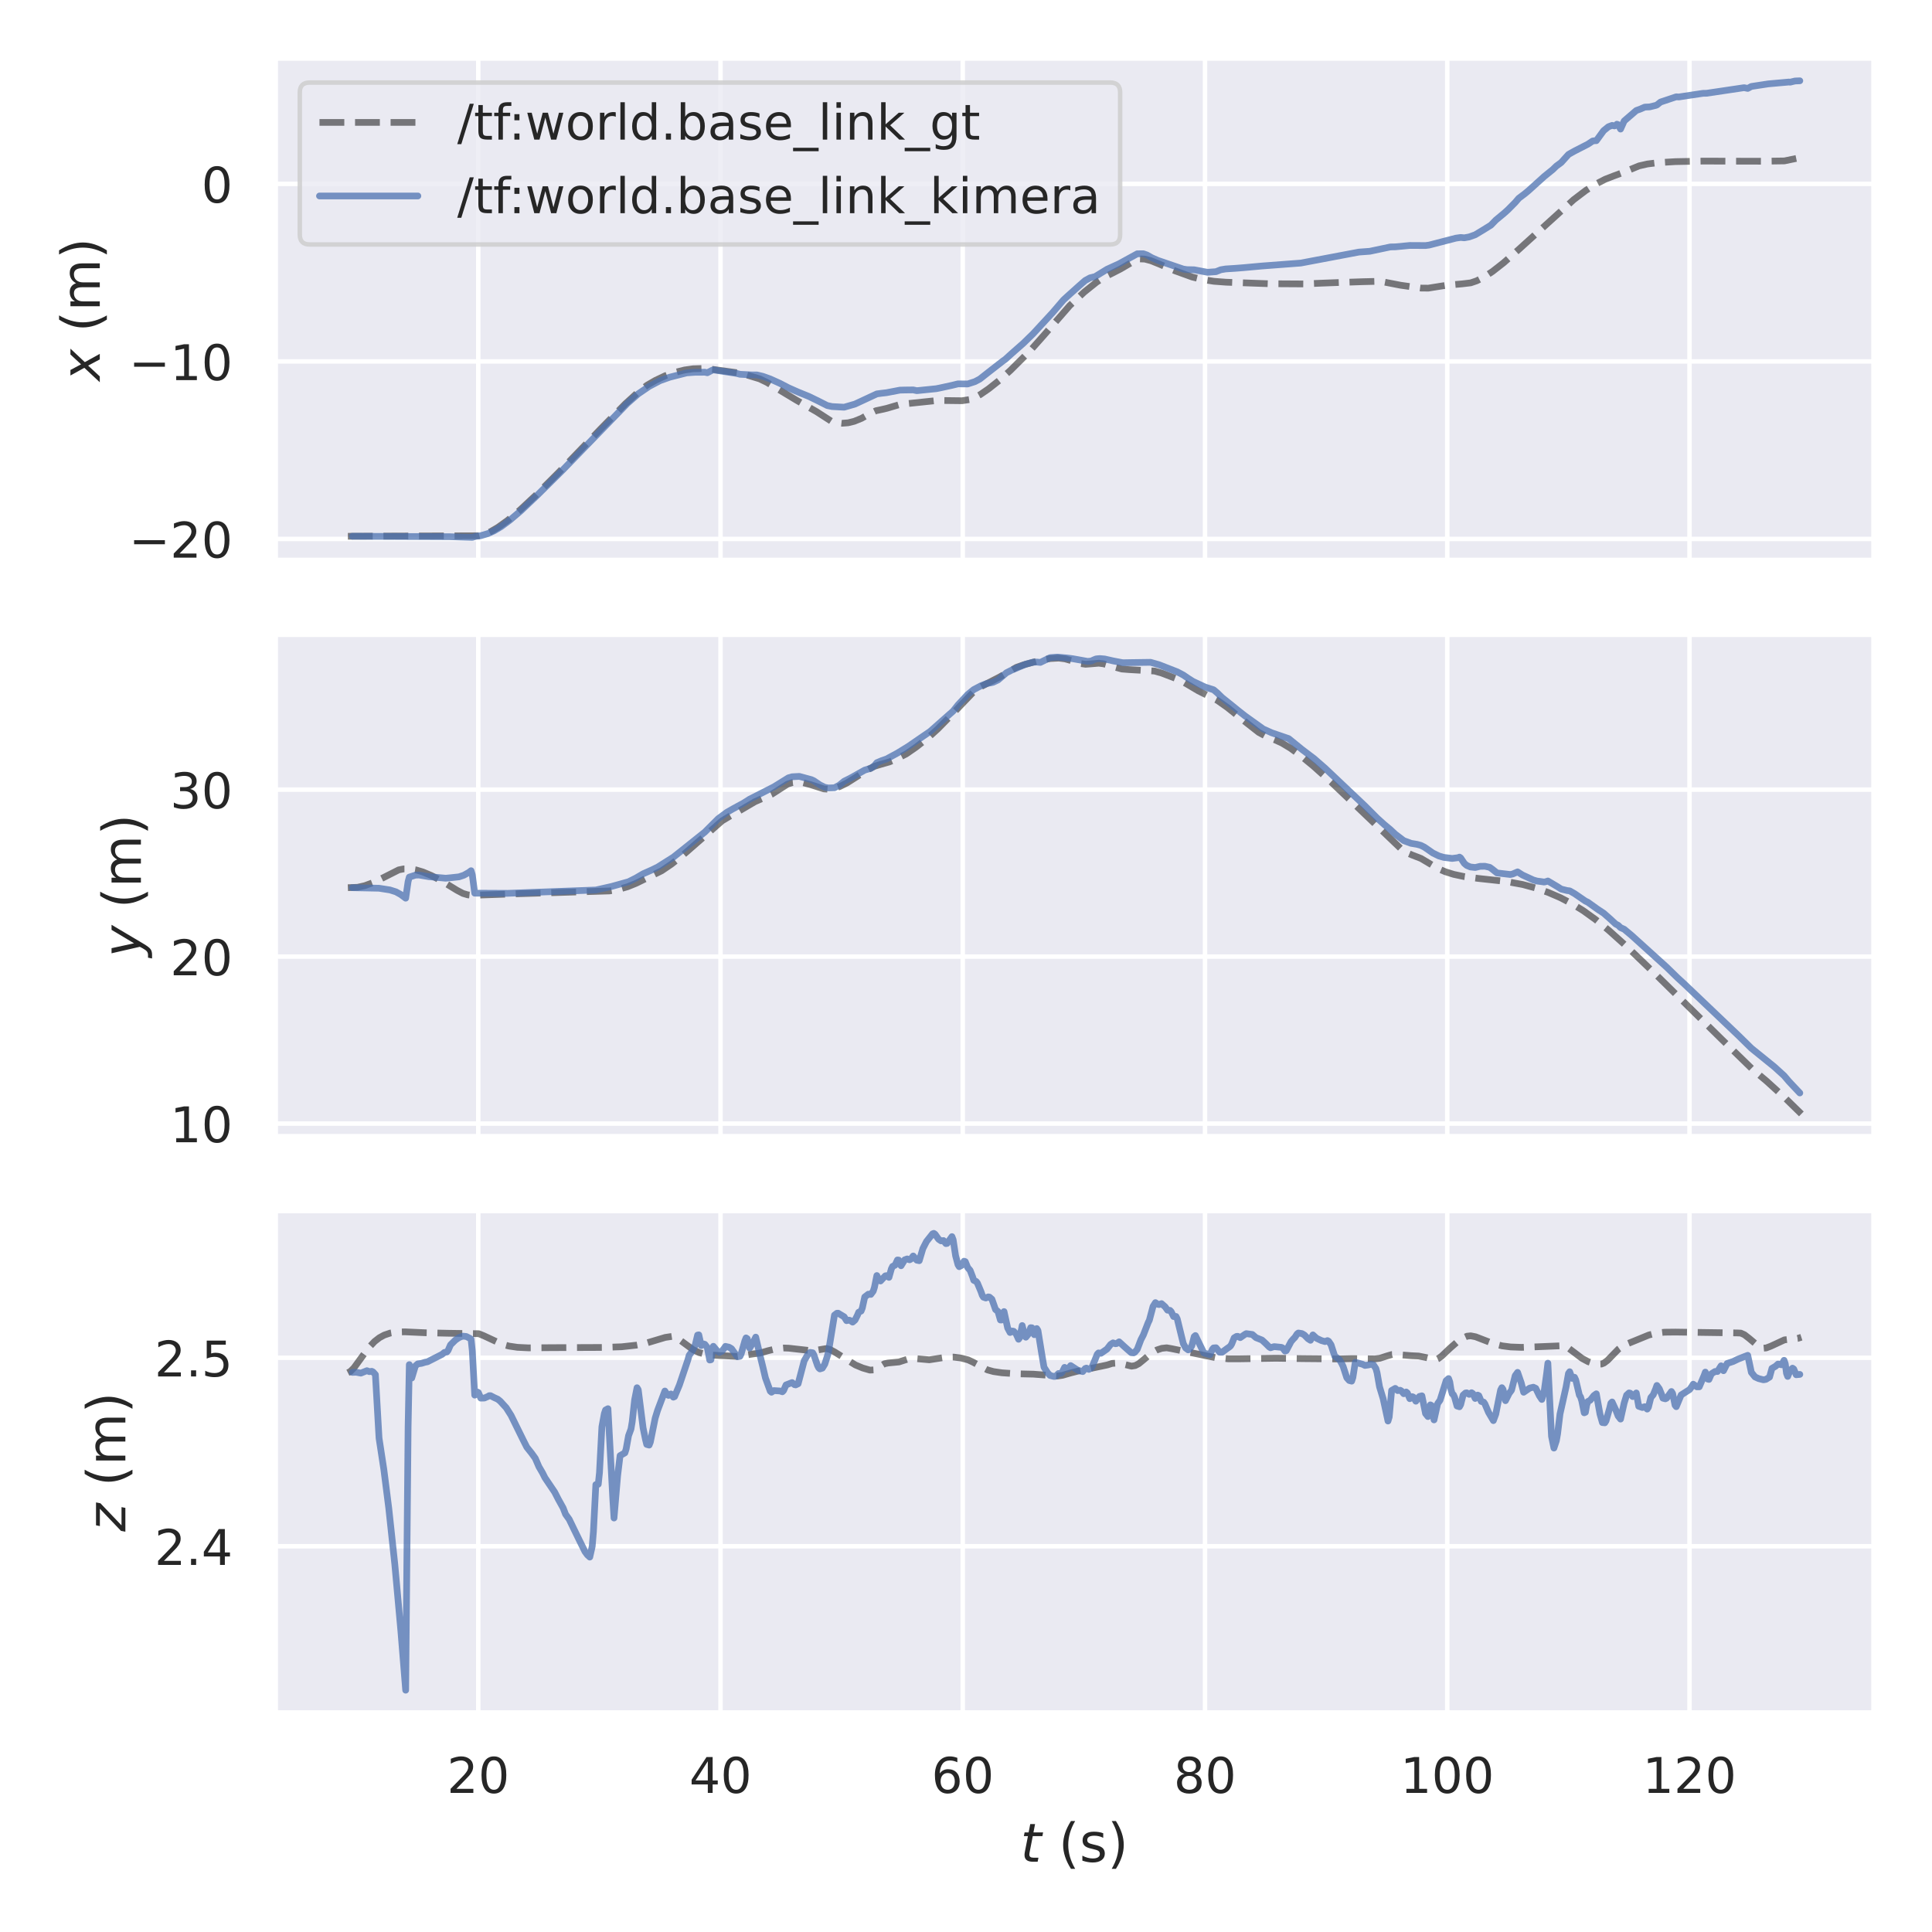 <?xml version="1.0" encoding="utf-8" standalone="no"?>
<!DOCTYPE svg PUBLIC "-//W3C//DTD SVG 1.1//EN"
  "http://www.w3.org/Graphics/SVG/1.1/DTD/svg11.dtd">
<!-- Created with matplotlib (https://matplotlib.org/) -->
<svg height="432pt" version="1.1" viewBox="0 0 432 432" width="432pt" xmlns="http://www.w3.org/2000/svg" xmlns:xlink="http://www.w3.org/1999/xlink">
 <defs>
  <style type="text/css">*{stroke-linecap:butt;stroke-linejoin:round;}</style>
 </defs>
 <g id="figure_1">
  <g id="patch_1">
   <path d="M 0 432 
L 432 432 
L 432 0 
L 0 0 
z
" style="fill:#ffffff;"/>
  </g>
  <g id="axes_1">
   <g id="patch_2">
    <path d="M 61.538 125.324 
L 419.04 125.324 
L 419.04 12.96 
L 61.538 12.96 
z
" style="fill:#eaeaf2;"/>
   </g>
   <g id="matplotlib.axis_1">
    <g id="xtick_1">
     <g id="line2d_1">
      <path clip-path="url(#p1385be2b88)" d="M 106.943 125.324 
L 106.943 12.96 
" style="fill:none;stroke:#ffffff;stroke-linecap:round;"/>
     </g>
    </g>
    <g id="xtick_2">
     <g id="line2d_2">
      <path clip-path="url(#p1385be2b88)" d="M 161.11 125.324 
L 161.11 12.96 
" style="fill:none;stroke:#ffffff;stroke-linecap:round;"/>
     </g>
    </g>
    <g id="xtick_3">
     <g id="line2d_3">
      <path clip-path="url(#p1385be2b88)" d="M 215.277 125.324 
L 215.277 12.96 
" style="fill:none;stroke:#ffffff;stroke-linecap:round;"/>
     </g>
    </g>
    <g id="xtick_4">
     <g id="line2d_4">
      <path clip-path="url(#p1385be2b88)" d="M 269.444 125.324 
L 269.444 12.96 
" style="fill:none;stroke:#ffffff;stroke-linecap:round;"/>
     </g>
    </g>
    <g id="xtick_5">
     <g id="line2d_5">
      <path clip-path="url(#p1385be2b88)" d="M 323.611 125.324 
L 323.611 12.96 
" style="fill:none;stroke:#ffffff;stroke-linecap:round;"/>
     </g>
    </g>
    <g id="xtick_6">
     <g id="line2d_6">
      <path clip-path="url(#p1385be2b88)" d="M 377.778 125.324 
L 377.778 12.96 
" style="fill:none;stroke:#ffffff;stroke-linecap:round;"/>
     </g>
    </g>
   </g>
   <g id="matplotlib.axis_2">
    <g id="ytick_1">
     <g id="line2d_7">
      <path clip-path="url(#p1385be2b88)" d="M 61.538 120.509 
L 419.04 120.509 
" style="fill:none;stroke:#ffffff;stroke-linecap:round;"/>
     </g>
     <g id="text_1">
      <!-- −20 -->
      <g style="fill:#262626;" transform="translate(28.822 124.688)scale(0.11 -0.11)">
       <defs>
        <path d="M 10.594 35.5 
L 73.188 35.5 
L 73.188 27.203 
L 10.594 27.203 
z
" id="DejaVuSans-8722"/>
        <path d="M 19.188 8.297 
L 53.609 8.297 
L 53.609 0 
L 7.328 0 
L 7.328 8.297 
Q 12.938 14.109 22.625 23.891 
Q 32.328 33.688 34.812 36.531 
Q 39.547 41.844 41.422 45.531 
Q 43.312 49.219 43.312 52.781 
Q 43.312 58.594 39.234 62.25 
Q 35.156 65.922 28.609 65.922 
Q 23.969 65.922 18.812 64.312 
Q 13.672 62.703 7.812 59.422 
L 7.812 69.391 
Q 13.766 71.781 18.938 73 
Q 24.125 74.219 28.422 74.219 
Q 39.75 74.219 46.484 68.547 
Q 53.219 62.891 53.219 53.422 
Q 53.219 48.922 51.531 44.891 
Q 49.859 40.875 45.406 35.406 
Q 44.188 33.984 37.641 27.219 
Q 31.109 20.453 19.188 8.297 
z
" id="DejaVuSans-50"/>
        <path d="M 31.781 66.406 
Q 24.172 66.406 20.328 58.906 
Q 16.5 51.422 16.5 36.375 
Q 16.5 21.391 20.328 13.891 
Q 24.172 6.391 31.781 6.391 
Q 39.453 6.391 43.281 13.891 
Q 47.125 21.391 47.125 36.375 
Q 47.125 51.422 43.281 58.906 
Q 39.453 66.406 31.781 66.406 
z
M 31.781 74.219 
Q 44.047 74.219 50.516 64.516 
Q 56.984 54.828 56.984 36.375 
Q 56.984 17.969 50.516 8.266 
Q 44.047 -1.422 31.781 -1.422 
Q 19.531 -1.422 13.062 8.266 
Q 6.594 17.969 6.594 36.375 
Q 6.594 54.828 13.062 64.516 
Q 19.531 74.219 31.781 74.219 
z
" id="DejaVuSans-48"/>
       </defs>
       <use xlink:href="#DejaVuSans-8722"/>
       <use x="83.789" xlink:href="#DejaVuSans-50"/>
       <use x="147.412" xlink:href="#DejaVuSans-48"/>
      </g>
     </g>
    </g>
    <g id="ytick_2">
     <g id="line2d_8">
      <path clip-path="url(#p1385be2b88)" d="M 61.538 80.814 
L 419.04 80.814 
" style="fill:none;stroke:#ffffff;stroke-linecap:round;"/>
     </g>
     <g id="text_2">
      <!-- −10 -->
      <g style="fill:#262626;" transform="translate(28.822 84.994)scale(0.11 -0.11)">
       <defs>
        <path d="M 12.406 8.297 
L 28.516 8.297 
L 28.516 63.922 
L 10.984 60.406 
L 10.984 69.391 
L 28.422 72.906 
L 38.281 72.906 
L 38.281 8.297 
L 54.391 8.297 
L 54.391 0 
L 12.406 0 
z
" id="DejaVuSans-49"/>
       </defs>
       <use xlink:href="#DejaVuSans-8722"/>
       <use x="83.789" xlink:href="#DejaVuSans-49"/>
       <use x="147.412" xlink:href="#DejaVuSans-48"/>
      </g>
     </g>
    </g>
    <g id="ytick_3">
     <g id="line2d_9">
      <path clip-path="url(#p1385be2b88)" d="M 61.538 41.12 
L 419.04 41.12 
" style="fill:none;stroke:#ffffff;stroke-linecap:round;"/>
     </g>
     <g id="text_3">
      <!-- 0 -->
      <g style="fill:#262626;" transform="translate(45.039 45.299)scale(0.11 -0.11)">
       <use xlink:href="#DejaVuSans-48"/>
      </g>
     </g>
    </g>
    <g id="text_4">
     <!-- $x$ (m) -->
     <g style="fill:#262626;" transform="translate(22.327 85.162)rotate(-90)scale(0.12 -0.12)">
      <defs>
       <path d="M 60.016 54.688 
L 34.906 27.875 
L 50.297 0 
L 39.984 0 
L 28.422 21.688 
L 8.297 0 
L -2.594 0 
L 24.312 28.812 
L 10.016 54.688 
L 20.312 54.688 
L 30.812 34.906 
L 49.125 54.688 
z
" id="DejaVuSans-Oblique-120"/>
       <path id="DejaVuSans-32"/>
       <path d="M 31 75.875 
Q 24.469 64.656 21.281 53.656 
Q 18.109 42.672 18.109 31.391 
Q 18.109 20.125 21.312 9.062 
Q 24.516 -2 31 -13.188 
L 23.188 -13.188 
Q 15.875 -1.703 12.234 9.375 
Q 8.594 20.453 8.594 31.391 
Q 8.594 42.281 12.203 53.312 
Q 15.828 64.359 23.188 75.875 
z
" id="DejaVuSans-40"/>
       <path d="M 52 44.188 
Q 55.375 50.25 60.062 53.125 
Q 64.75 56 71.094 56 
Q 79.641 56 84.281 50.016 
Q 88.922 44.047 88.922 33.016 
L 88.922 0 
L 79.891 0 
L 79.891 32.719 
Q 79.891 40.578 77.094 44.375 
Q 74.312 48.188 68.609 48.188 
Q 61.625 48.188 57.562 43.547 
Q 53.516 38.922 53.516 30.906 
L 53.516 0 
L 44.484 0 
L 44.484 32.719 
Q 44.484 40.625 41.703 44.406 
Q 38.922 48.188 33.109 48.188 
Q 26.219 48.188 22.156 43.531 
Q 18.109 38.875 18.109 30.906 
L 18.109 0 
L 9.078 0 
L 9.078 54.688 
L 18.109 54.688 
L 18.109 46.188 
Q 21.188 51.219 25.484 53.609 
Q 29.781 56 35.688 56 
Q 41.656 56 45.828 52.969 
Q 50 49.953 52 44.188 
z
" id="DejaVuSans-109"/>
       <path d="M 8.016 75.875 
L 15.828 75.875 
Q 23.141 64.359 26.781 53.312 
Q 30.422 42.281 30.422 31.391 
Q 30.422 20.453 26.781 9.375 
Q 23.141 -1.703 15.828 -13.188 
L 8.016 -13.188 
Q 14.5 -2 17.703 9.062 
Q 20.906 20.125 20.906 31.391 
Q 20.906 42.672 17.703 53.656 
Q 14.5 64.656 8.016 75.875 
z
" id="DejaVuSans-41"/>
      </defs>
      <use transform="translate(0 0.125)" xlink:href="#DejaVuSans-Oblique-120"/>
      <use transform="translate(59.18 0.125)" xlink:href="#DejaVuSans-32"/>
      <use transform="translate(90.967 0.125)" xlink:href="#DejaVuSans-40"/>
      <use transform="translate(129.98 0.125)" xlink:href="#DejaVuSans-109"/>
      <use transform="translate(227.393 0.125)" xlink:href="#DejaVuSans-41"/>
     </g>
    </g>
   </g>
   <g id="line2d_10">
    <path clip-path="url(#p1385be2b88)" d="M 77.788 119.909 
L 107.038 119.799 
L 108.392 119.444 
L 109.746 118.852 
L 111.371 117.902 
L 113.538 116.338 
L 116.246 114.06 
L 119.767 110.777 
L 124.913 105.645 
L 134.392 95.82 
L 139.809 90.318 
L 142.788 87.603 
L 144.684 86.141 
L 146.58 85.043 
L 148.746 84.021 
L 150.913 83.263 
L 153.08 82.729 
L 154.976 82.458 
L 156.871 82.401 
L 159.309 82.588 
L 165.809 83.481 
L 169.872 84.721 
L 171.497 85.507 
L 173.934 86.98 
L 177.997 89.43 
L 182.601 92.061 
L 185.851 94.161 
L 186.934 94.494 
L 188.288 94.643 
L 189.643 94.538 
L 190.997 94.207 
L 192.622 93.55 
L 194.518 92.484 
L 195.872 91.84 
L 196.955 91.611 
L 198.309 91.298 
L 201.288 90.418 
L 209.684 89.539 
L 215.101 89.605 
L 216.726 89.353 
L 217.809 88.969 
L 219.164 88.243 
L 221.059 86.941 
L 223.497 85.009 
L 225.934 82.814 
L 230.268 78.501 
L 233.247 75.155 
L 239.205 68.321 
L 242.455 65.289 
L 245.164 63.117 
L 246.789 62.032 
L 248.414 61.24 
L 250.58 60.127 
L 254.101 58.059 
L 254.914 57.894 
L 255.997 57.935 
L 257.351 58.296 
L 259.247 59.057 
L 262.768 60.564 
L 266.56 61.938 
L 268.726 62.47 
L 271.435 62.899 
L 274.143 63.102 
L 283.622 63.44 
L 291.477 63.489 
L 295.268 63.325 
L 299.873 63.153 
L 304.748 62.987 
L 308.268 62.902 
L 309.623 63.093 
L 313.143 63.774 
L 315.581 64.12 
L 317.748 64.414 
L 319.373 64.43 
L 320.727 64.213 
L 323.435 63.786 
L 326.956 63.471 
L 328.852 63.247 
L 330.206 62.785 
L 331.831 61.954 
L 333.727 60.703 
L 336.164 58.798 
L 339.414 55.941 
L 351.873 44.652 
L 354.581 42.591 
L 356.748 41.203 
L 358.915 40.088 
L 360.81 39.347 
L 362.977 38.547 
L 366.498 37.094 
L 368.394 36.664 
L 370.831 36.364 
L 374.623 36.14 
L 380.852 36.022 
L 394.123 36.053 
L 398.998 35.98 
L 400.623 35.639 
L 402.519 35.248 
L 402.79 35.221 
L 402.79 35.221 
" style="fill:none;stroke:#000000;stroke-dasharray:5.55,2.4;stroke-dashoffset:0;stroke-opacity:0.5;stroke-width:1.5;"/>
   </g>
   <g id="line2d_11">
    <path clip-path="url(#p1385be2b88)" d="M 78.795 119.909 
L 100.461 120.004 
L 103.17 120.097 
L 105.607 120.167 
L 106.42 119.917 
L 107.503 119.783 
L 109.128 119.303 
L 110.482 118.687 
L 112.107 117.715 
L 114.003 116.305 
L 116.441 114.231 
L 119.962 110.896 
L 125.649 105.27 
L 140.274 90.195 
L 142.712 88.06 
L 145.149 86.396 
L 147.587 85.114 
L 149.753 84.343 
L 153.545 83.377 
L 155.441 83.243 
L 156.795 83.246 
L 157.608 83.222 
L 158.149 83.352 
L 159.233 82.789 
L 159.503 82.701 
L 164.649 83.481 
L 165.462 83.69 
L 168.17 83.833 
L 169.254 83.835 
L 170.608 84.159 
L 172.233 84.739 
L 174.399 85.721 
L 176.295 86.707 
L 178.462 87.666 
L 180.899 88.658 
L 183.066 89.715 
L 184.962 90.677 
L 186.045 90.907 
L 188.754 91.053 
L 189.837 90.74 
L 191.191 90.346 
L 196.066 88.076 
L 197.15 87.931 
L 198.233 87.806 
L 201.212 87.236 
L 202.295 87.207 
L 204.191 87.184 
L 205.004 87.354 
L 209.337 86.916 
L 210.15 86.753 
L 212.858 86.163 
L 214.212 85.833 
L 216.379 85.856 
L 218.004 85.33 
L 219.087 84.758 
L 220.983 83.263 
L 224.233 80.733 
L 224.775 80.357 
L 226.129 79.127 
L 228.837 76.74 
L 231.004 74.627 
L 235.337 69.935 
L 237.775 67.093 
L 238.587 66.342 
L 241.296 63.909 
L 242.65 62.725 
L 243.733 62.13 
L 244.546 61.926 
L 244.817 61.882 
L 247.525 60.217 
L 250.233 58.977 
L 254.296 56.747 
L 255.65 56.734 
L 256.462 57.018 
L 257.546 57.633 
L 258.9 58.227 
L 264.588 60.168 
L 265.4 60.288 
L 267.025 60.326 
L 269.463 60.784 
L 270.004 60.884 
L 271.9 60.745 
L 272.983 60.315 
L 274.067 60.136 
L 276.233 59.998 
L 278.129 59.847 
L 282.192 59.477 
L 290.859 58.821 
L 301.963 56.722 
L 303.859 56.365 
L 306.296 56.188 
L 310.9 55.215 
L 311.984 55.196 
L 315.234 54.886 
L 318.755 54.906 
L 319.567 54.797 
L 325.525 53.253 
L 326.609 53.099 
L 327.421 53.176 
L 328.505 52.979 
L 329.859 52.496 
L 331.755 51.351 
L 333.38 50.338 
L 334.463 49.22 
L 336.359 47.645 
L 337.171 46.915 
L 338.796 45.271 
L 339.609 44.327 
L 340.963 43.31 
L 341.776 42.631 
L 345.296 39.456 
L 347.192 37.922 
L 348.005 37.135 
L 349.088 36.34 
L 350.713 34.541 
L 351.255 34.228 
L 352.067 33.774 
L 355.047 32.247 
L 356.13 31.528 
L 356.672 31.455 
L 356.942 31.454 
L 358.567 29.225 
L 359.651 28.343 
L 360.463 28.041 
L 361.005 28.156 
L 361.276 28.046 
L 361.547 27.77 
L 361.817 27.879 
L 362.359 28.866 
L 363.172 27.049 
L 365.88 24.708 
L 366.692 24.421 
L 367.776 23.95 
L 368.859 23.903 
L 370.213 23.574 
L 370.484 23.474 
L 371.297 22.822 
L 374.817 21.643 
L 375.359 21.686 
L 380.776 20.87 
L 381.588 20.854 
L 389.984 19.607 
L 390.797 19.771 
L 391.609 19.333 
L 395.401 18.754 
L 400.005 18.342 
L 400.276 18.378 
L 401.359 18.112 
L 402.443 18.067 
L 402.443 18.067 
" style="fill:none;stroke:#4c72b0;stroke-linecap:round;stroke-opacity:0.75;stroke-width:1.5;"/>
   </g>
   <g id="patch_3">
    <path d="M 61.538 125.324 
L 61.538 12.96 
" style="fill:none;stroke:#ffffff;stroke-linecap:square;stroke-linejoin:miter;stroke-width:1.25;"/>
   </g>
   <g id="patch_4">
    <path d="M 419.04 125.324 
L 419.04 12.96 
" style="fill:none;stroke:#ffffff;stroke-linecap:square;stroke-linejoin:miter;stroke-width:1.25;"/>
   </g>
   <g id="patch_5">
    <path d="M 61.538 125.324 
L 419.04 125.324 
" style="fill:none;stroke:#ffffff;stroke-linecap:square;stroke-linejoin:miter;stroke-width:1.25;"/>
   </g>
   <g id="patch_6">
    <path d="M 61.538 12.96 
L 419.04 12.96 
" style="fill:none;stroke:#ffffff;stroke-linecap:square;stroke-linejoin:miter;stroke-width:1.25;"/>
   </g>
   <g id="legend_1">
    <g id="patch_7">
     <path d="M 69.237 54.664 
L 248.266 54.664 
Q 250.466 54.664 250.466 52.464 
L 250.466 20.66 
Q 250.466 18.46 248.266 18.46 
L 69.237 18.46 
Q 67.037 18.46 67.037 20.66 
L 67.037 52.464 
Q 67.037 54.664 69.237 54.664 
z
" style="fill:#eaeaf2;opacity:0.8;stroke:#cccccc;stroke-linejoin:miter;"/>
    </g>
    <g id="line2d_12">
     <path d="M 71.438 27.368 
L 93.438 27.368 
" style="fill:none;stroke:#000000;stroke-dasharray:5.55,2.4;stroke-dashoffset:0;stroke-opacity:0.5;stroke-width:1.5;"/>
    </g>
    <g id="line2d_13"/>
    <g id="text_5">
     <!-- /tf:world.base_link_gt -->
     <g style="fill:#262626;" transform="translate(102.237 31.218)scale(0.11 -0.11)">
      <defs>
       <path d="M 25.391 72.906 
L 33.688 72.906 
L 8.297 -9.281 
L 0 -9.281 
z
" id="DejaVuSans-47"/>
       <path d="M 18.312 70.219 
L 18.312 54.688 
L 36.812 54.688 
L 36.812 47.703 
L 18.312 47.703 
L 18.312 18.016 
Q 18.312 11.328 20.141 9.422 
Q 21.969 7.516 27.594 7.516 
L 36.812 7.516 
L 36.812 0 
L 27.594 0 
Q 17.188 0 13.234 3.875 
Q 9.281 7.766 9.281 18.016 
L 9.281 47.703 
L 2.688 47.703 
L 2.688 54.688 
L 9.281 54.688 
L 9.281 70.219 
z
" id="DejaVuSans-116"/>
       <path d="M 37.109 75.984 
L 37.109 68.5 
L 28.516 68.5 
Q 23.688 68.5 21.797 66.547 
Q 19.922 64.594 19.922 59.516 
L 19.922 54.688 
L 34.719 54.688 
L 34.719 47.703 
L 19.922 47.703 
L 19.922 0 
L 10.891 0 
L 10.891 47.703 
L 2.297 47.703 
L 2.297 54.688 
L 10.891 54.688 
L 10.891 58.5 
Q 10.891 67.625 15.141 71.797 
Q 19.391 75.984 28.609 75.984 
z
" id="DejaVuSans-102"/>
       <path d="M 11.719 12.406 
L 22.016 12.406 
L 22.016 0 
L 11.719 0 
z
M 11.719 51.703 
L 22.016 51.703 
L 22.016 39.312 
L 11.719 39.312 
z
" id="DejaVuSans-58"/>
       <path d="M 4.203 54.688 
L 13.188 54.688 
L 24.422 12.016 
L 35.594 54.688 
L 46.188 54.688 
L 57.422 12.016 
L 68.609 54.688 
L 77.594 54.688 
L 63.281 0 
L 52.688 0 
L 40.922 44.828 
L 29.109 0 
L 18.5 0 
z
" id="DejaVuSans-119"/>
       <path d="M 30.609 48.391 
Q 23.391 48.391 19.188 42.75 
Q 14.984 37.109 14.984 27.297 
Q 14.984 17.484 19.156 11.844 
Q 23.344 6.203 30.609 6.203 
Q 37.797 6.203 41.984 11.859 
Q 46.188 17.531 46.188 27.297 
Q 46.188 37.016 41.984 42.703 
Q 37.797 48.391 30.609 48.391 
z
M 30.609 56 
Q 42.328 56 49.016 48.375 
Q 55.719 40.766 55.719 27.297 
Q 55.719 13.875 49.016 6.219 
Q 42.328 -1.422 30.609 -1.422 
Q 18.844 -1.422 12.172 6.219 
Q 5.516 13.875 5.516 27.297 
Q 5.516 40.766 12.172 48.375 
Q 18.844 56 30.609 56 
z
" id="DejaVuSans-111"/>
       <path d="M 41.109 46.297 
Q 39.594 47.172 37.812 47.578 
Q 36.031 48 33.891 48 
Q 26.266 48 22.188 43.047 
Q 18.109 38.094 18.109 28.812 
L 18.109 0 
L 9.078 0 
L 9.078 54.688 
L 18.109 54.688 
L 18.109 46.188 
Q 20.953 51.172 25.484 53.578 
Q 30.031 56 36.531 56 
Q 37.453 56 38.578 55.875 
Q 39.703 55.766 41.062 55.516 
z
" id="DejaVuSans-114"/>
       <path d="M 9.422 75.984 
L 18.406 75.984 
L 18.406 0 
L 9.422 0 
z
" id="DejaVuSans-108"/>
       <path d="M 45.406 46.391 
L 45.406 75.984 
L 54.391 75.984 
L 54.391 0 
L 45.406 0 
L 45.406 8.203 
Q 42.578 3.328 38.25 0.953 
Q 33.938 -1.422 27.875 -1.422 
Q 17.969 -1.422 11.734 6.484 
Q 5.516 14.406 5.516 27.297 
Q 5.516 40.188 11.734 48.094 
Q 17.969 56 27.875 56 
Q 33.938 56 38.25 53.625 
Q 42.578 51.266 45.406 46.391 
z
M 14.797 27.297 
Q 14.797 17.391 18.875 11.75 
Q 22.953 6.109 30.078 6.109 
Q 37.203 6.109 41.297 11.75 
Q 45.406 17.391 45.406 27.297 
Q 45.406 37.203 41.297 42.844 
Q 37.203 48.484 30.078 48.484 
Q 22.953 48.484 18.875 42.844 
Q 14.797 37.203 14.797 27.297 
z
" id="DejaVuSans-100"/>
       <path d="M 10.688 12.406 
L 21 12.406 
L 21 0 
L 10.688 0 
z
" id="DejaVuSans-46"/>
       <path d="M 48.688 27.297 
Q 48.688 37.203 44.609 42.844 
Q 40.531 48.484 33.406 48.484 
Q 26.266 48.484 22.188 42.844 
Q 18.109 37.203 18.109 27.297 
Q 18.109 17.391 22.188 11.75 
Q 26.266 6.109 33.406 6.109 
Q 40.531 6.109 44.609 11.75 
Q 48.688 17.391 48.688 27.297 
z
M 18.109 46.391 
Q 20.953 51.266 25.266 53.625 
Q 29.594 56 35.594 56 
Q 45.562 56 51.781 48.094 
Q 58.016 40.188 58.016 27.297 
Q 58.016 14.406 51.781 6.484 
Q 45.562 -1.422 35.594 -1.422 
Q 29.594 -1.422 25.266 0.953 
Q 20.953 3.328 18.109 8.203 
L 18.109 0 
L 9.078 0 
L 9.078 75.984 
L 18.109 75.984 
z
" id="DejaVuSans-98"/>
       <path d="M 34.281 27.484 
Q 23.391 27.484 19.188 25 
Q 14.984 22.516 14.984 16.5 
Q 14.984 11.719 18.141 8.906 
Q 21.297 6.109 26.703 6.109 
Q 34.188 6.109 38.703 11.406 
Q 43.219 16.703 43.219 25.484 
L 43.219 27.484 
z
M 52.203 31.203 
L 52.203 0 
L 43.219 0 
L 43.219 8.297 
Q 40.141 3.328 35.547 0.953 
Q 30.953 -1.422 24.312 -1.422 
Q 15.922 -1.422 10.953 3.297 
Q 6 8.016 6 15.922 
Q 6 25.141 12.172 29.828 
Q 18.359 34.516 30.609 34.516 
L 43.219 34.516 
L 43.219 35.406 
Q 43.219 41.609 39.141 45 
Q 35.062 48.391 27.688 48.391 
Q 23 48.391 18.547 47.266 
Q 14.109 46.141 10.016 43.891 
L 10.016 52.203 
Q 14.938 54.109 19.578 55.047 
Q 24.219 56 28.609 56 
Q 40.484 56 46.344 49.844 
Q 52.203 43.703 52.203 31.203 
z
" id="DejaVuSans-97"/>
       <path d="M 44.281 53.078 
L 44.281 44.578 
Q 40.484 46.531 36.375 47.5 
Q 32.281 48.484 27.875 48.484 
Q 21.188 48.484 17.844 46.438 
Q 14.5 44.391 14.5 40.281 
Q 14.5 37.156 16.891 35.375 
Q 19.281 33.594 26.516 31.984 
L 29.594 31.297 
Q 39.156 29.25 43.188 25.516 
Q 47.219 21.781 47.219 15.094 
Q 47.219 7.469 41.188 3.016 
Q 35.156 -1.422 24.609 -1.422 
Q 20.219 -1.422 15.453 -0.562 
Q 10.688 0.297 5.422 2 
L 5.422 11.281 
Q 10.406 8.688 15.234 7.391 
Q 20.062 6.109 24.812 6.109 
Q 31.156 6.109 34.562 8.281 
Q 37.984 10.453 37.984 14.406 
Q 37.984 18.062 35.516 20.016 
Q 33.062 21.969 24.703 23.781 
L 21.578 24.516 
Q 13.234 26.266 9.516 29.906 
Q 5.812 33.547 5.812 39.891 
Q 5.812 47.609 11.281 51.797 
Q 16.75 56 26.812 56 
Q 31.781 56 36.172 55.266 
Q 40.578 54.547 44.281 53.078 
z
" id="DejaVuSans-115"/>
       <path d="M 56.203 29.594 
L 56.203 25.203 
L 14.891 25.203 
Q 15.484 15.922 20.484 11.062 
Q 25.484 6.203 34.422 6.203 
Q 39.594 6.203 44.453 7.469 
Q 49.312 8.734 54.109 11.281 
L 54.109 2.781 
Q 49.266 0.734 44.188 -0.344 
Q 39.109 -1.422 33.891 -1.422 
Q 20.797 -1.422 13.156 6.188 
Q 5.516 13.812 5.516 26.812 
Q 5.516 40.234 12.766 48.109 
Q 20.016 56 32.328 56 
Q 43.359 56 49.781 48.891 
Q 56.203 41.797 56.203 29.594 
z
M 47.219 32.234 
Q 47.125 39.594 43.094 43.984 
Q 39.062 48.391 32.422 48.391 
Q 24.906 48.391 20.391 44.141 
Q 15.875 39.891 15.188 32.172 
z
" id="DejaVuSans-101"/>
       <path d="M 50.984 -16.609 
L 50.984 -23.578 
L -0.984 -23.578 
L -0.984 -16.609 
z
" id="DejaVuSans-95"/>
       <path d="M 9.422 54.688 
L 18.406 54.688 
L 18.406 0 
L 9.422 0 
z
M 9.422 75.984 
L 18.406 75.984 
L 18.406 64.594 
L 9.422 64.594 
z
" id="DejaVuSans-105"/>
       <path d="M 54.891 33.016 
L 54.891 0 
L 45.906 0 
L 45.906 32.719 
Q 45.906 40.484 42.875 44.328 
Q 39.844 48.188 33.797 48.188 
Q 26.516 48.188 22.312 43.547 
Q 18.109 38.922 18.109 30.906 
L 18.109 0 
L 9.078 0 
L 9.078 54.688 
L 18.109 54.688 
L 18.109 46.188 
Q 21.344 51.125 25.703 53.562 
Q 30.078 56 35.797 56 
Q 45.219 56 50.047 50.172 
Q 54.891 44.344 54.891 33.016 
z
" id="DejaVuSans-110"/>
       <path d="M 9.078 75.984 
L 18.109 75.984 
L 18.109 31.109 
L 44.922 54.688 
L 56.391 54.688 
L 27.391 29.109 
L 57.625 0 
L 45.906 0 
L 18.109 26.703 
L 18.109 0 
L 9.078 0 
z
" id="DejaVuSans-107"/>
       <path d="M 45.406 27.984 
Q 45.406 37.75 41.375 43.109 
Q 37.359 48.484 30.078 48.484 
Q 22.859 48.484 18.828 43.109 
Q 14.797 37.75 14.797 27.984 
Q 14.797 18.266 18.828 12.891 
Q 22.859 7.516 30.078 7.516 
Q 37.359 7.516 41.375 12.891 
Q 45.406 18.266 45.406 27.984 
z
M 54.391 6.781 
Q 54.391 -7.172 48.188 -13.984 
Q 42 -20.797 29.203 -20.797 
Q 24.469 -20.797 20.266 -20.094 
Q 16.062 -19.391 12.109 -17.922 
L 12.109 -9.188 
Q 16.062 -11.328 19.922 -12.344 
Q 23.781 -13.375 27.781 -13.375 
Q 36.625 -13.375 41.016 -8.766 
Q 45.406 -4.156 45.406 5.172 
L 45.406 9.625 
Q 42.625 4.781 38.281 2.391 
Q 33.938 0 27.875 0 
Q 17.828 0 11.672 7.656 
Q 5.516 15.328 5.516 27.984 
Q 5.516 40.672 11.672 48.328 
Q 17.828 56 27.875 56 
Q 33.938 56 38.281 53.609 
Q 42.625 51.219 45.406 46.391 
L 45.406 54.688 
L 54.391 54.688 
z
" id="DejaVuSans-103"/>
      </defs>
      <use xlink:href="#DejaVuSans-47"/>
      <use x="33.691" xlink:href="#DejaVuSans-116"/>
      <use x="72.9" xlink:href="#DejaVuSans-102"/>
      <use x="104.48" xlink:href="#DejaVuSans-58"/>
      <use x="138.172" xlink:href="#DejaVuSans-119"/>
      <use x="219.959" xlink:href="#DejaVuSans-111"/>
      <use x="281.141" xlink:href="#DejaVuSans-114"/>
      <use x="322.254" xlink:href="#DejaVuSans-108"/>
      <use x="350.037" xlink:href="#DejaVuSans-100"/>
      <use x="413.514" xlink:href="#DejaVuSans-46"/>
      <use x="445.301" xlink:href="#DejaVuSans-98"/>
      <use x="508.777" xlink:href="#DejaVuSans-97"/>
      <use x="570.057" xlink:href="#DejaVuSans-115"/>
      <use x="622.156" xlink:href="#DejaVuSans-101"/>
      <use x="683.68" xlink:href="#DejaVuSans-95"/>
      <use x="733.68" xlink:href="#DejaVuSans-108"/>
      <use x="761.463" xlink:href="#DejaVuSans-105"/>
      <use x="789.246" xlink:href="#DejaVuSans-110"/>
      <use x="852.625" xlink:href="#DejaVuSans-107"/>
      <use x="910.535" xlink:href="#DejaVuSans-95"/>
      <use x="960.535" xlink:href="#DejaVuSans-103"/>
      <use x="1024.012" xlink:href="#DejaVuSans-116"/>
     </g>
    </g>
    <g id="line2d_14">
     <path d="M 71.438 43.82 
L 93.438 43.82 
" style="fill:none;stroke:#4c72b0;stroke-linecap:round;stroke-opacity:0.75;stroke-width:1.5;"/>
    </g>
    <g id="line2d_15"/>
    <g id="text_6">
     <!-- /tf:world.base_link_kimera -->
     <g style="fill:#262626;" transform="translate(102.237 47.67)scale(0.11 -0.11)">
      <use xlink:href="#DejaVuSans-47"/>
      <use x="33.691" xlink:href="#DejaVuSans-116"/>
      <use x="72.9" xlink:href="#DejaVuSans-102"/>
      <use x="104.48" xlink:href="#DejaVuSans-58"/>
      <use x="138.172" xlink:href="#DejaVuSans-119"/>
      <use x="219.959" xlink:href="#DejaVuSans-111"/>
      <use x="281.141" xlink:href="#DejaVuSans-114"/>
      <use x="322.254" xlink:href="#DejaVuSans-108"/>
      <use x="350.037" xlink:href="#DejaVuSans-100"/>
      <use x="413.514" xlink:href="#DejaVuSans-46"/>
      <use x="445.301" xlink:href="#DejaVuSans-98"/>
      <use x="508.777" xlink:href="#DejaVuSans-97"/>
      <use x="570.057" xlink:href="#DejaVuSans-115"/>
      <use x="622.156" xlink:href="#DejaVuSans-101"/>
      <use x="683.68" xlink:href="#DejaVuSans-95"/>
      <use x="733.68" xlink:href="#DejaVuSans-108"/>
      <use x="761.463" xlink:href="#DejaVuSans-105"/>
      <use x="789.246" xlink:href="#DejaVuSans-110"/>
      <use x="852.625" xlink:href="#DejaVuSans-107"/>
      <use x="910.535" xlink:href="#DejaVuSans-95"/>
      <use x="960.535" xlink:href="#DejaVuSans-107"/>
      <use x="1018.445" xlink:href="#DejaVuSans-105"/>
      <use x="1046.229" xlink:href="#DejaVuSans-109"/>
      <use x="1143.641" xlink:href="#DejaVuSans-101"/>
      <use x="1205.164" xlink:href="#DejaVuSans-114"/>
      <use x="1246.277" xlink:href="#DejaVuSans-97"/>
     </g>
    </g>
   </g>
  </g>
  <g id="axes_2">
   <g id="patch_8">
    <path d="M 61.538 254.182 
L 419.04 254.182 
L 419.04 141.818 
L 61.538 141.818 
z
" style="fill:#eaeaf2;"/>
   </g>
   <g id="matplotlib.axis_3">
    <g id="xtick_7">
     <g id="line2d_16">
      <path clip-path="url(#p669cf86ac9)" d="M 106.943 254.182 
L 106.943 141.818 
" style="fill:none;stroke:#ffffff;stroke-linecap:round;"/>
     </g>
    </g>
    <g id="xtick_8">
     <g id="line2d_17">
      <path clip-path="url(#p669cf86ac9)" d="M 161.11 254.182 
L 161.11 141.818 
" style="fill:none;stroke:#ffffff;stroke-linecap:round;"/>
     </g>
    </g>
    <g id="xtick_9">
     <g id="line2d_18">
      <path clip-path="url(#p669cf86ac9)" d="M 215.277 254.182 
L 215.277 141.818 
" style="fill:none;stroke:#ffffff;stroke-linecap:round;"/>
     </g>
    </g>
    <g id="xtick_10">
     <g id="line2d_19">
      <path clip-path="url(#p669cf86ac9)" d="M 269.444 254.182 
L 269.444 141.818 
" style="fill:none;stroke:#ffffff;stroke-linecap:round;"/>
     </g>
    </g>
    <g id="xtick_11">
     <g id="line2d_20">
      <path clip-path="url(#p669cf86ac9)" d="M 323.611 254.182 
L 323.611 141.818 
" style="fill:none;stroke:#ffffff;stroke-linecap:round;"/>
     </g>
    </g>
    <g id="xtick_12">
     <g id="line2d_21">
      <path clip-path="url(#p669cf86ac9)" d="M 377.778 254.182 
L 377.778 141.818 
" style="fill:none;stroke:#ffffff;stroke-linecap:round;"/>
     </g>
    </g>
   </g>
   <g id="matplotlib.axis_4">
    <g id="ytick_4">
     <g id="line2d_22">
      <path clip-path="url(#p669cf86ac9)" d="M 61.538 251.231 
L 419.04 251.231 
" style="fill:none;stroke:#ffffff;stroke-linecap:round;"/>
     </g>
     <g id="text_7">
      <!-- 10 -->
      <g style="fill:#262626;" transform="translate(38.04 255.41)scale(0.11 -0.11)">
       <use xlink:href="#DejaVuSans-49"/>
       <use x="63.623" xlink:href="#DejaVuSans-48"/>
      </g>
     </g>
    </g>
    <g id="ytick_5">
     <g id="line2d_23">
      <path clip-path="url(#p669cf86ac9)" d="M 61.538 213.896 
L 419.04 213.896 
" style="fill:none;stroke:#ffffff;stroke-linecap:round;"/>
     </g>
     <g id="text_8">
      <!-- 20 -->
      <g style="fill:#262626;" transform="translate(38.04 218.075)scale(0.11 -0.11)">
       <use xlink:href="#DejaVuSans-50"/>
       <use x="63.623" xlink:href="#DejaVuSans-48"/>
      </g>
     </g>
    </g>
    <g id="ytick_6">
     <g id="line2d_24">
      <path clip-path="url(#p669cf86ac9)" d="M 61.538 176.56 
L 419.04 176.56 
" style="fill:none;stroke:#ffffff;stroke-linecap:round;"/>
     </g>
     <g id="text_9">
      <!-- 30 -->
      <g style="fill:#262626;" transform="translate(38.04 180.739)scale(0.11 -0.11)">
       <defs>
        <path d="M 40.578 39.312 
Q 47.656 37.797 51.625 33 
Q 55.609 28.219 55.609 21.188 
Q 55.609 10.406 48.188 4.484 
Q 40.766 -1.422 27.094 -1.422 
Q 22.516 -1.422 17.656 -0.516 
Q 12.797 0.391 7.625 2.203 
L 7.625 11.719 
Q 11.719 9.328 16.594 8.109 
Q 21.484 6.891 26.812 6.891 
Q 36.078 6.891 40.938 10.547 
Q 45.797 14.203 45.797 21.188 
Q 45.797 27.641 41.281 31.266 
Q 36.766 34.906 28.719 34.906 
L 20.219 34.906 
L 20.219 43.016 
L 29.109 43.016 
Q 36.375 43.016 40.234 45.922 
Q 44.094 48.828 44.094 54.297 
Q 44.094 59.906 40.109 62.906 
Q 36.141 65.922 28.719 65.922 
Q 24.656 65.922 20.016 65.031 
Q 15.375 64.156 9.812 62.312 
L 9.812 71.094 
Q 15.438 72.656 20.344 73.438 
Q 25.25 74.219 29.594 74.219 
Q 40.828 74.219 47.359 69.109 
Q 53.906 64.016 53.906 55.328 
Q 53.906 49.266 50.438 45.094 
Q 46.969 40.922 40.578 39.312 
z
" id="DejaVuSans-51"/>
       </defs>
       <use xlink:href="#DejaVuSans-51"/>
       <use x="63.623" xlink:href="#DejaVuSans-48"/>
      </g>
     </g>
    </g>
    <g id="text_10">
     <!-- $y$ (m) -->
     <g style="fill:#262626;" transform="translate(31.52 214.02)rotate(-90)scale(0.12 -0.12)">
      <defs>
       <path d="M 24.812 -5.078 
Q 18.562 -15.578 14.625 -18.188 
Q 10.688 -20.797 4.594 -20.797 
L -2.484 -20.797 
L -0.984 -13.281 
L 4.203 -13.281 
Q 7.953 -13.281 10.594 -11.234 
Q 13.234 -9.188 16.5 -3.219 
L 19.281 2 
L 7.172 54.688 
L 16.703 54.688 
L 25.781 12.797 
L 50.875 54.688 
L 60.297 54.688 
z
" id="DejaVuSans-Oblique-121"/>
      </defs>
      <use transform="translate(0 0.125)" xlink:href="#DejaVuSans-Oblique-121"/>
      <use transform="translate(59.18 0.125)" xlink:href="#DejaVuSans-32"/>
      <use transform="translate(90.967 0.125)" xlink:href="#DejaVuSans-40"/>
      <use transform="translate(129.98 0.125)" xlink:href="#DejaVuSans-109"/>
      <use transform="translate(227.393 0.125)" xlink:href="#DejaVuSans-41"/>
     </g>
    </g>
   </g>
   <g id="line2d_25">
    <path clip-path="url(#p669cf86ac9)" d="M 77.788 198.489 
L 79.954 198.402 
L 81.579 198.036 
L 83.475 197.337 
L 85.642 196.286 
L 89.163 194.504 
L 90.246 194.292 
L 91.6 194.282 
L 92.954 194.497 
L 94.579 194.982 
L 96.475 195.781 
L 98.913 197.065 
L 102.163 199.058 
L 103.517 199.774 
L 104.6 200.093 
L 105.684 200.208 
L 107.85 200.117 
L 116.517 199.823 
L 136.288 199.216 
L 138.455 198.825 
L 140.351 198.271 
L 142.246 197.503 
L 147.934 194.714 
L 150.101 193.249 
L 152.809 191.113 
L 156.601 187.799 
L 161.476 183.523 
L 163.101 182.553 
L 165.267 181.34 
L 168.788 179.271 
L 172.58 177.585 
L 174.476 176.366 
L 176.101 175.329 
L 177.184 174.988 
L 178.267 174.887 
L 179.622 175.021 
L 181.247 175.452 
L 184.226 176.399 
L 185.309 176.473 
L 186.393 176.323 
L 187.747 175.882 
L 189.372 175.074 
L 191.538 173.701 
L 193.976 172.124 
L 195.601 171.317 
L 196.955 170.912 
L 198.851 170.372 
L 200.476 169.691 
L 202.643 168.577 
L 204.809 167.081 
L 207.518 164.957 
L 209.684 162.997 
L 212.393 160.239 
L 218.08 154.294 
L 219.164 153.624 
L 223.497 151.395 
L 227.289 149.216 
L 228.914 148.654 
L 232.705 147.618 
L 234.872 147.25 
L 236.768 147.149 
L 238.122 147.319 
L 239.747 147.777 
L 241.643 148.373 
L 242.726 148.529 
L 243.81 148.453 
L 245.705 148.294 
L 246.789 148.437 
L 248.414 148.925 
L 250.851 149.596 
L 252.476 149.728 
L 258.164 150.05 
L 259.789 150.512 
L 263.851 152.068 
L 265.747 153.169 
L 267.914 154.457 
L 272.247 156.635 
L 274.414 158.168 
L 278.206 161.205 
L 281.456 163.761 
L 283.081 164.642 
L 284.977 165.39 
L 286.602 166.123 
L 288.497 167.261 
L 290.664 168.824 
L 293.643 171.27 
L 297.706 174.922 
L 304.206 181.12 
L 313.414 189.927 
L 314.498 190.663 
L 315.852 191.224 
L 317.748 191.955 
L 319.373 192.922 
L 321.539 194.215 
L 323.164 194.919 
L 325.06 195.513 
L 327.498 196.027 
L 330.477 196.412 
L 336.706 197.087 
L 340.498 197.784 
L 343.206 198.514 
L 346.185 199.548 
L 348.894 200.718 
L 351.602 202.135 
L 354.04 203.643 
L 356.748 205.594 
L 359.727 208.03 
L 363.519 211.438 
L 370.29 217.936 
L 384.915 232.33 
L 391.956 239.182 
L 394.936 241.669 
L 398.998 245.364 
L 402.79 249.074 
L 402.79 249.074 
" style="fill:none;stroke:#000000;stroke-dasharray:5.55,2.4;stroke-dashoffset:0;stroke-opacity:0.5;stroke-width:1.5;"/>
   </g>
   <g id="line2d_26">
    <path clip-path="url(#p669cf86ac9)" d="M 78.795 198.49 
L 84.753 198.612 
L 87.19 198.993 
L 88.545 199.422 
L 89.628 200.025 
L 90.711 200.837 
L 91.253 197.109 
L 91.524 196.124 
L 92.878 195.684 
L 93.691 195.656 
L 95.857 196.019 
L 99.649 196.372 
L 100.732 196.27 
L 102.628 196.063 
L 103.711 195.704 
L 104.795 195.096 
L 105.336 194.693 
L 105.607 195.618 
L 106.149 199.714 
L 113.461 199.753 
L 133.232 199.007 
L 136.753 198.214 
L 140.545 197.159 
L 142.17 196.342 
L 143.795 195.389 
L 145.691 194.548 
L 147.045 193.89 
L 150.566 191.667 
L 152.191 190.377 
L 155.983 187.349 
L 157.608 186.052 
L 160.587 183.073 
L 162.483 181.664 
L 163.837 180.886 
L 166.274 179.558 
L 167.629 178.697 
L 173.045 175.941 
L 176.295 173.925 
L 177.108 173.687 
L 178.733 173.602 
L 181.441 174.335 
L 181.983 174.591 
L 183.337 175.511 
L 184.42 176.042 
L 185.233 176.191 
L 186.587 176.147 
L 187.67 175.571 
L 188.212 175.132 
L 188.754 174.688 
L 190.108 174.013 
L 193.358 172.197 
L 194.441 171.86 
L 194.712 171.806 
L 195.525 171.206 
L 196.066 170.539 
L 197.15 170.081 
L 198.233 169.707 
L 200.67 168.39 
L 203.108 166.895 
L 206.358 164.659 
L 207.983 163.551 
L 213.129 158.993 
L 214.212 157.623 
L 216.379 155.295 
L 217.733 154.192 
L 219.358 153.337 
L 220.712 152.816 
L 221.525 152.684 
L 222.066 152.556 
L 223.15 152.048 
L 224.233 151.122 
L 225.046 150.43 
L 226.129 149.88 
L 229.379 148.503 
L 231.004 148.068 
L 231.816 148.039 
L 232.629 148.116 
L 234.796 147.055 
L 236.421 146.933 
L 237.775 147.052 
L 238.587 147.123 
L 239.942 147.302 
L 243.192 147.887 
L 244.004 147.809 
L 244.546 147.552 
L 245.087 147.334 
L 245.9 147.253 
L 246.983 147.345 
L 248.879 147.776 
L 251.046 148.187 
L 253.483 148.147 
L 257.275 148.093 
L 259.171 148.637 
L 263.233 150.223 
L 264.588 150.937 
L 265.671 151.677 
L 266.754 152.363 
L 269.463 153.627 
L 271.358 154.235 
L 272.171 154.918 
L 273.254 155.975 
L 275.692 157.932 
L 277.046 159.031 
L 278.4 160.092 
L 282.463 163.005 
L 284.359 163.855 
L 288.15 165.155 
L 291.129 167.577 
L 293.838 169.633 
L 296.275 171.754 
L 305.213 180.212 
L 307.921 182.922 
L 309.546 184.391 
L 310.9 185.515 
L 311.984 186.53 
L 313.88 187.967 
L 315.505 188.571 
L 316.859 188.796 
L 317.671 189.017 
L 318.484 189.416 
L 319.567 190.16 
L 320.38 190.733 
L 321.734 191.393 
L 322.817 191.712 
L 324.713 191.951 
L 326.067 191.775 
L 326.338 191.65 
L 326.609 191.829 
L 327.421 193.051 
L 327.963 193.512 
L 328.775 193.854 
L 329.859 193.974 
L 330.942 193.716 
L 332.026 193.696 
L 333.109 193.937 
L 333.651 194.328 
L 334.734 195.194 
L 337.713 195.541 
L 338.255 195.422 
L 339.338 194.954 
L 340.421 195.646 
L 342.859 196.77 
L 343.671 197.002 
L 344.484 197.108 
L 345.296 197.229 
L 345.838 197.09 
L 346.109 196.988 
L 348.276 198.277 
L 349.088 198.802 
L 350.442 199.135 
L 350.984 199.195 
L 352.067 199.811 
L 354.505 201.485 
L 355.047 201.741 
L 357.213 203.294 
L 358.567 204.18 
L 359.922 205.371 
L 361.276 206.619 
L 361.817 206.895 
L 362.359 207.419 
L 363.172 207.782 
L 364.797 209.136 
L 372.651 216.245 
L 375.088 218.618 
L 376.713 220.109 
L 388.63 231.468 
L 391.609 234.389 
L 396.755 238.555 
L 398.922 240.527 
L 400.005 241.799 
L 400.818 242.667 
L 402.443 244.389 
L 402.443 244.389 
" style="fill:none;stroke:#4c72b0;stroke-linecap:round;stroke-opacity:0.75;stroke-width:1.5;"/>
   </g>
   <g id="patch_9">
    <path d="M 61.538 254.182 
L 61.538 141.818 
" style="fill:none;stroke:#ffffff;stroke-linecap:square;stroke-linejoin:miter;stroke-width:1.25;"/>
   </g>
   <g id="patch_10">
    <path d="M 419.04 254.182 
L 419.04 141.818 
" style="fill:none;stroke:#ffffff;stroke-linecap:square;stroke-linejoin:miter;stroke-width:1.25;"/>
   </g>
   <g id="patch_11">
    <path d="M 61.538 254.182 
L 419.04 254.182 
" style="fill:none;stroke:#ffffff;stroke-linecap:square;stroke-linejoin:miter;stroke-width:1.25;"/>
   </g>
   <g id="patch_12">
    <path d="M 61.538 141.818 
L 419.04 141.818 
" style="fill:none;stroke:#ffffff;stroke-linecap:square;stroke-linejoin:miter;stroke-width:1.25;"/>
   </g>
  </g>
  <g id="axes_3">
   <g id="patch_13">
    <path d="M 61.538 383.04 
L 419.04 383.04 
L 419.04 270.676 
L 61.538 270.676 
z
" style="fill:#eaeaf2;"/>
   </g>
   <g id="matplotlib.axis_5">
    <g id="xtick_13">
     <g id="line2d_27">
      <path clip-path="url(#p3e7b075e5f)" d="M 106.943 383.04 
L 106.943 270.676 
" style="fill:none;stroke:#ffffff;stroke-linecap:round;"/>
     </g>
     <g id="text_11">
      <!-- 20 -->
      <g style="fill:#262626;" transform="translate(99.944 400.898)scale(0.11 -0.11)">
       <use xlink:href="#DejaVuSans-50"/>
       <use x="63.623" xlink:href="#DejaVuSans-48"/>
      </g>
     </g>
    </g>
    <g id="xtick_14">
     <g id="line2d_28">
      <path clip-path="url(#p3e7b075e5f)" d="M 161.11 383.04 
L 161.11 270.676 
" style="fill:none;stroke:#ffffff;stroke-linecap:round;"/>
     </g>
     <g id="text_12">
      <!-- 40 -->
      <g style="fill:#262626;" transform="translate(154.111 400.898)scale(0.11 -0.11)">
       <defs>
        <path d="M 37.797 64.312 
L 12.891 25.391 
L 37.797 25.391 
z
M 35.203 72.906 
L 47.609 72.906 
L 47.609 25.391 
L 58.016 25.391 
L 58.016 17.188 
L 47.609 17.188 
L 47.609 0 
L 37.797 0 
L 37.797 17.188 
L 4.891 17.188 
L 4.891 26.703 
z
" id="DejaVuSans-52"/>
       </defs>
       <use xlink:href="#DejaVuSans-52"/>
       <use x="63.623" xlink:href="#DejaVuSans-48"/>
      </g>
     </g>
    </g>
    <g id="xtick_15">
     <g id="line2d_29">
      <path clip-path="url(#p3e7b075e5f)" d="M 215.277 383.04 
L 215.277 270.676 
" style="fill:none;stroke:#ffffff;stroke-linecap:round;"/>
     </g>
     <g id="text_13">
      <!-- 60 -->
      <g style="fill:#262626;" transform="translate(208.278 400.898)scale(0.11 -0.11)">
       <defs>
        <path d="M 33.016 40.375 
Q 26.375 40.375 22.484 35.828 
Q 18.609 31.297 18.609 23.391 
Q 18.609 15.531 22.484 10.953 
Q 26.375 6.391 33.016 6.391 
Q 39.656 6.391 43.531 10.953 
Q 47.406 15.531 47.406 23.391 
Q 47.406 31.297 43.531 35.828 
Q 39.656 40.375 33.016 40.375 
z
M 52.594 71.297 
L 52.594 62.312 
Q 48.875 64.062 45.094 64.984 
Q 41.312 65.922 37.594 65.922 
Q 27.828 65.922 22.672 59.328 
Q 17.531 52.734 16.797 39.406 
Q 19.672 43.656 24.016 45.922 
Q 28.375 48.188 33.594 48.188 
Q 44.578 48.188 50.953 41.516 
Q 57.328 34.859 57.328 23.391 
Q 57.328 12.156 50.688 5.359 
Q 44.047 -1.422 33.016 -1.422 
Q 20.359 -1.422 13.672 8.266 
Q 6.984 17.969 6.984 36.375 
Q 6.984 53.656 15.188 63.938 
Q 23.391 74.219 37.203 74.219 
Q 40.922 74.219 44.703 73.484 
Q 48.484 72.75 52.594 71.297 
z
" id="DejaVuSans-54"/>
       </defs>
       <use xlink:href="#DejaVuSans-54"/>
       <use x="63.623" xlink:href="#DejaVuSans-48"/>
      </g>
     </g>
    </g>
    <g id="xtick_16">
     <g id="line2d_30">
      <path clip-path="url(#p3e7b075e5f)" d="M 269.444 383.04 
L 269.444 270.676 
" style="fill:none;stroke:#ffffff;stroke-linecap:round;"/>
     </g>
     <g id="text_14">
      <!-- 80 -->
      <g style="fill:#262626;" transform="translate(262.445 400.898)scale(0.11 -0.11)">
       <defs>
        <path d="M 31.781 34.625 
Q 24.75 34.625 20.719 30.859 
Q 16.703 27.094 16.703 20.516 
Q 16.703 13.922 20.719 10.156 
Q 24.75 6.391 31.781 6.391 
Q 38.812 6.391 42.859 10.172 
Q 46.922 13.969 46.922 20.516 
Q 46.922 27.094 42.891 30.859 
Q 38.875 34.625 31.781 34.625 
z
M 21.922 38.812 
Q 15.578 40.375 12.031 44.719 
Q 8.5 49.078 8.5 55.328 
Q 8.5 64.062 14.719 69.141 
Q 20.953 74.219 31.781 74.219 
Q 42.672 74.219 48.875 69.141 
Q 55.078 64.062 55.078 55.328 
Q 55.078 49.078 51.531 44.719 
Q 48 40.375 41.703 38.812 
Q 48.828 37.156 52.797 32.312 
Q 56.781 27.484 56.781 20.516 
Q 56.781 9.906 50.312 4.234 
Q 43.844 -1.422 31.781 -1.422 
Q 19.734 -1.422 13.25 4.234 
Q 6.781 9.906 6.781 20.516 
Q 6.781 27.484 10.781 32.312 
Q 14.797 37.156 21.922 38.812 
z
M 18.312 54.391 
Q 18.312 48.734 21.844 45.562 
Q 25.391 42.391 31.781 42.391 
Q 38.141 42.391 41.719 45.562 
Q 45.312 48.734 45.312 54.391 
Q 45.312 60.062 41.719 63.234 
Q 38.141 66.406 31.781 66.406 
Q 25.391 66.406 21.844 63.234 
Q 18.312 60.062 18.312 54.391 
z
" id="DejaVuSans-56"/>
       </defs>
       <use xlink:href="#DejaVuSans-56"/>
       <use x="63.623" xlink:href="#DejaVuSans-48"/>
      </g>
     </g>
    </g>
    <g id="xtick_17">
     <g id="line2d_31">
      <path clip-path="url(#p3e7b075e5f)" d="M 323.611 383.04 
L 323.611 270.676 
" style="fill:none;stroke:#ffffff;stroke-linecap:round;"/>
     </g>
     <g id="text_15">
      <!-- 100 -->
      <g style="fill:#262626;" transform="translate(313.113 400.898)scale(0.11 -0.11)">
       <use xlink:href="#DejaVuSans-49"/>
       <use x="63.623" xlink:href="#DejaVuSans-48"/>
       <use x="127.246" xlink:href="#DejaVuSans-48"/>
      </g>
     </g>
    </g>
    <g id="xtick_18">
     <g id="line2d_32">
      <path clip-path="url(#p3e7b075e5f)" d="M 377.778 383.04 
L 377.778 270.676 
" style="fill:none;stroke:#ffffff;stroke-linecap:round;"/>
     </g>
     <g id="text_16">
      <!-- 120 -->
      <g style="fill:#262626;" transform="translate(367.28 400.898)scale(0.11 -0.11)">
       <use xlink:href="#DejaVuSans-49"/>
       <use x="63.623" xlink:href="#DejaVuSans-50"/>
       <use x="127.246" xlink:href="#DejaVuSans-48"/>
      </g>
     </g>
    </g>
    <g id="text_17">
     <!-- $t$ (s) -->
     <g style="fill:#262626;" transform="translate(228.169 416.304)scale(0.12 -0.12)">
      <defs>
       <path d="M 42.281 54.688 
L 40.922 47.703 
L 23 47.703 
L 17.188 18.016 
Q 16.891 16.359 16.75 15.234 
Q 16.609 14.109 16.609 13.484 
Q 16.609 10.359 18.484 8.938 
Q 20.359 7.516 24.516 7.516 
L 33.594 7.516 
L 32.078 0 
L 23.484 0 
Q 15.484 0 11.547 3.125 
Q 7.625 6.25 7.625 12.594 
Q 7.625 13.719 7.766 15.062 
Q 7.906 16.406 8.203 18.016 
L 14.016 47.703 
L 6.391 47.703 
L 7.812 54.688 
L 15.281 54.688 
L 18.312 70.219 
L 27.297 70.219 
L 24.312 54.688 
z
" id="DejaVuSans-Oblique-116"/>
      </defs>
      <use transform="translate(0 0.125)" xlink:href="#DejaVuSans-Oblique-116"/>
      <use transform="translate(39.209 0.125)" xlink:href="#DejaVuSans-32"/>
      <use transform="translate(70.996 0.125)" xlink:href="#DejaVuSans-40"/>
      <use transform="translate(110.01 0.125)" xlink:href="#DejaVuSans-115"/>
      <use transform="translate(162.109 0.125)" xlink:href="#DejaVuSans-41"/>
     </g>
    </g>
   </g>
   <g id="matplotlib.axis_6">
    <g id="ytick_7">
     <g id="line2d_33">
      <path clip-path="url(#p3e7b075e5f)" d="M 61.538 345.746 
L 419.04 345.746 
" style="fill:none;stroke:#ffffff;stroke-linecap:round;"/>
     </g>
     <g id="text_18">
      <!-- 2.4 -->
      <g style="fill:#262626;" transform="translate(34.544 349.925)scale(0.11 -0.11)">
       <use xlink:href="#DejaVuSans-50"/>
       <use x="63.623" xlink:href="#DejaVuSans-46"/>
       <use x="95.41" xlink:href="#DejaVuSans-52"/>
      </g>
     </g>
    </g>
    <g id="ytick_8">
     <g id="line2d_34">
      <path clip-path="url(#p3e7b075e5f)" d="M 61.538 303.6 
L 419.04 303.6 
" style="fill:none;stroke:#ffffff;stroke-linecap:round;"/>
     </g>
     <g id="text_19">
      <!-- 2.5 -->
      <g style="fill:#262626;" transform="translate(34.544 307.779)scale(0.11 -0.11)">
       <defs>
        <path d="M 10.797 72.906 
L 49.516 72.906 
L 49.516 64.594 
L 19.828 64.594 
L 19.828 46.734 
Q 21.969 47.469 24.109 47.828 
Q 26.266 48.188 28.422 48.188 
Q 40.625 48.188 47.75 41.5 
Q 54.891 34.812 54.891 23.391 
Q 54.891 11.625 47.562 5.094 
Q 40.234 -1.422 26.906 -1.422 
Q 22.312 -1.422 17.547 -0.641 
Q 12.797 0.141 7.719 1.703 
L 7.719 11.625 
Q 12.109 9.234 16.797 8.062 
Q 21.484 6.891 26.703 6.891 
Q 35.156 6.891 40.078 11.328 
Q 45.016 15.766 45.016 23.391 
Q 45.016 31 40.078 35.438 
Q 35.156 39.891 26.703 39.891 
Q 22.75 39.891 18.812 39.016 
Q 14.891 38.141 10.797 36.281 
z
" id="DejaVuSans-53"/>
       </defs>
       <use xlink:href="#DejaVuSans-50"/>
       <use x="63.623" xlink:href="#DejaVuSans-46"/>
       <use x="95.41" xlink:href="#DejaVuSans-53"/>
      </g>
     </g>
    </g>
    <g id="text_20">
     <!-- $z$ (m) -->
     <g style="fill:#262626;" transform="translate(28.048 342.458)rotate(-90)scale(0.12 -0.12)">
      <defs>
       <path d="M 11.625 54.688 
L 54.297 54.688 
L 52.688 46.484 
L 11.531 7.172 
L 45.516 7.172 
L 44.094 0 
L -0.297 0 
L 1.312 8.203 
L 42.484 47.516 
L 10.203 47.516 
z
" id="DejaVuSans-Oblique-122"/>
      </defs>
      <use transform="translate(0 0.125)" xlink:href="#DejaVuSans-Oblique-122"/>
      <use transform="translate(52.49 0.125)" xlink:href="#DejaVuSans-32"/>
      <use transform="translate(84.277 0.125)" xlink:href="#DejaVuSans-40"/>
      <use transform="translate(123.291 0.125)" xlink:href="#DejaVuSans-109"/>
      <use transform="translate(220.703 0.125)" xlink:href="#DejaVuSans-41"/>
     </g>
    </g>
   </g>
   <g id="line2d_35">
    <path clip-path="url(#p3e7b075e5f)" d="M 77.788 306.947 
L 78.329 306.674 
L 79.142 305.866 
L 80.496 304.005 
L 82.392 301.406 
L 83.746 299.967 
L 84.829 299.123 
L 85.913 298.529 
L 87.267 298.072 
L 88.621 297.854 
L 90.517 297.799 
L 95.121 298.008 
L 100.267 298.121 
L 107.038 298.218 
L 108.121 298.652 
L 112.184 300.546 
L 113.809 300.987 
L 115.705 301.266 
L 118.142 301.384 
L 123.288 301.34 
L 134.663 301.292 
L 138.996 301.142 
L 142.246 300.787 
L 144.142 300.431 
L 148.746 299.051 
L 150.371 298.806 
L 151.184 299.081 
L 152.267 299.804 
L 154.976 301.796 
L 156.33 302.438 
L 157.684 302.805 
L 159.309 303.01 
L 164.726 303.296 
L 168.517 302.723 
L 169.872 302.561 
L 171.767 302.018 
L 173.663 301.559 
L 175.288 301.415 
L 176.372 301.457 
L 181.247 302.003 
L 182.601 301.905 
L 184.768 301.539 
L 185.58 301.743 
L 186.663 302.324 
L 191.268 305.208 
L 192.893 305.886 
L 194.518 306.357 
L 195.33 306.317 
L 196.143 305.946 
L 197.768 304.937 
L 198.58 304.771 
L 201.018 304.536 
L 203.184 303.832 
L 204.268 303.739 
L 205.893 303.887 
L 207.789 304.057 
L 209.414 303.803 
L 211.58 303.463 
L 213.205 303.444 
L 214.83 303.65 
L 216.455 304.064 
L 217.539 304.568 
L 220.789 306.31 
L 222.143 306.685 
L 224.039 306.963 
L 227.289 307.181 
L 231.08 307.267 
L 236.497 307.677 
L 237.58 307.521 
L 239.476 306.976 
L 240.83 306.633 
L 247.601 305.206 
L 248.685 304.86 
L 249.768 304.796 
L 250.851 304.949 
L 253.018 305.479 
L 253.831 305.348 
L 254.643 304.919 
L 255.726 304.032 
L 257.622 302.435 
L 258.706 301.846 
L 259.789 301.489 
L 260.872 301.371 
L 261.956 301.56 
L 271.706 303.564 
L 274.685 303.844 
L 277.393 303.835 
L 285.247 303.709 
L 291.477 303.796 
L 299.331 303.866 
L 302.31 303.792 
L 307.456 303.851 
L 308.539 303.711 
L 310.164 303.182 
L 311.248 302.872 
L 312.06 302.851 
L 315.581 303.135 
L 317.206 303.21 
L 318.831 303.538 
L 320.998 304.056 
L 321.539 303.827 
L 322.352 303.238 
L 324.248 301.436 
L 325.873 300.024 
L 327.227 299.143 
L 328.039 298.776 
L 328.852 298.692 
L 329.935 298.904 
L 331.56 299.531 
L 333.998 300.47 
L 335.894 300.94 
L 337.789 301.183 
L 340.227 301.273 
L 343.748 301.144 
L 349.706 300.895 
L 350.519 301.291 
L 351.873 302.315 
L 353.769 303.75 
L 355.123 304.476 
L 356.206 304.829 
L 357.56 305.017 
L 358.102 305 
L 358.644 304.786 
L 359.456 304.179 
L 360.81 302.776 
L 361.894 301.665 
L 362.977 300.894 
L 364.06 300.404 
L 365.685 299.742 
L 368.665 298.52 
L 370.29 298.102 
L 372.186 297.883 
L 374.623 297.855 
L 388.436 298.048 
L 389.248 298.085 
L 390.061 298.448 
L 391.144 299.293 
L 393.581 301.341 
L 394.123 301.473 
L 394.936 301.399 
L 396.019 300.983 
L 398.998 299.6 
L 400.352 299.445 
L 401.977 299.271 
L 402.79 299.009 
L 402.79 299.009 
" style="fill:none;stroke:#000000;stroke-dasharray:5.55,2.4;stroke-dashoffset:0;stroke-opacity:0.5;stroke-width:1.5;"/>
   </g>
   <g id="line2d_36">
    <path clip-path="url(#p3e7b075e5f)" d="M 78.795 306.868 
L 79.607 306.832 
L 80.69 307.032 
L 82.045 306.488 
L 82.586 306.703 
L 83.128 306.628 
L 83.399 306.759 
L 83.94 307.36 
L 84.753 321.548 
L 85.836 328.633 
L 86.92 337.146 
L 88.274 349.714 
L 89.628 364.581 
L 90.711 377.933 
L 91.253 319.079 
L 91.524 305.135 
L 92.066 308.135 
L 92.878 305.433 
L 93.42 304.963 
L 94.232 304.853 
L 95.045 304.602 
L 95.586 304.497 
L 98.836 302.847 
L 99.378 302.404 
L 99.92 302.298 
L 100.191 301.96 
L 100.732 300.712 
L 101.816 299.646 
L 102.628 299.09 
L 103.441 298.763 
L 104.253 298.838 
L 105.066 299.255 
L 105.336 299.459 
L 105.607 302.042 
L 106.149 311.955 
L 106.691 311.237 
L 106.961 311.372 
L 107.503 312.626 
L 108.316 312.605 
L 109.128 312.241 
L 109.399 312.073 
L 109.67 312.072 
L 110.482 312.494 
L 111.295 312.864 
L 111.836 313.293 
L 113.191 314.773 
L 114.274 316.48 
L 116.982 321.984 
L 117.795 323.59 
L 118.878 324.952 
L 119.691 326.083 
L 120.503 327.961 
L 121.316 329.353 
L 121.857 330.431 
L 124.024 333.645 
L 124.837 335.228 
L 125.92 337.187 
L 126.462 338.59 
L 127.274 339.722 
L 128.357 341.968 
L 129.712 344.743 
L 130.795 346.927 
L 131.337 347.671 
L 131.878 348.168 
L 132.42 345.767 
L 132.691 342.524 
L 133.232 331.963 
L 133.774 331.882 
L 134.045 329.292 
L 134.587 319.024 
L 135.128 316.088 
L 135.399 315.281 
L 135.941 314.989 
L 137.024 335.118 
L 137.295 339.434 
L 138.107 329.935 
L 138.649 325.48 
L 139.733 324.864 
L 140.003 324.018 
L 140.545 321.016 
L 141.087 319.546 
L 141.358 317.948 
L 141.899 313.029 
L 142.441 310.3 
L 142.712 310.74 
L 143.795 319.278 
L 144.337 321.902 
L 144.608 322.976 
L 145.149 323.128 
L 145.42 322.453 
L 146.503 317.095 
L 147.045 315.344 
L 148.67 311.034 
L 149.212 311.881 
L 149.483 312.013 
L 150.024 311.695 
L 150.566 312.41 
L 150.837 312.287 
L 151.92 309.684 
L 153.816 304.059 
L 154.087 303.073 
L 154.899 301.959 
L 155.441 300.776 
L 155.983 298.526 
L 156.253 298.475 
L 156.795 300.869 
L 157.337 300.51 
L 157.608 300.596 
L 158.149 301.296 
L 158.691 304.106 
L 158.962 304.053 
L 159.503 301.036 
L 160.316 302.023 
L 160.858 302.411 
L 161.399 302.152 
L 161.941 301.466 
L 162.212 301.053 
L 163.024 301.241 
L 163.566 301.566 
L 164.649 303.081 
L 164.92 303.373 
L 165.462 303.272 
L 165.733 302.702 
L 166.545 299.842 
L 166.816 299.158 
L 167.087 299.341 
L 167.629 301.436 
L 168.441 300.107 
L 168.983 298.984 
L 170.066 303.576 
L 170.608 305.78 
L 171.149 308.095 
L 172.233 311.067 
L 172.504 311.305 
L 173.045 310.94 
L 174.399 311.025 
L 174.941 311.202 
L 175.212 310.932 
L 175.754 309.676 
L 177.108 309.144 
L 177.649 309.614 
L 177.92 309.668 
L 178.462 309.415 
L 179.816 304.279 
L 180.629 302.871 
L 181.17 302.396 
L 181.712 302.485 
L 181.983 302.962 
L 182.795 305.322 
L 183.066 305.866 
L 183.337 306.094 
L 183.879 305.922 
L 184.42 305.037 
L 184.962 303.341 
L 185.233 302.358 
L 186.587 294.068 
L 187.129 293.65 
L 187.4 293.628 
L 188.754 294.441 
L 189.295 295.301 
L 189.837 295.192 
L 190.108 295.258 
L 190.65 295.628 
L 191.191 295.162 
L 191.733 294.068 
L 192.004 293.416 
L 192.545 293.157 
L 192.816 292.474 
L 193.358 290.004 
L 194.17 289.382 
L 194.712 289.435 
L 195.254 288.713 
L 195.525 287.868 
L 196.066 285.213 
L 196.608 286.304 
L 196.879 286.435 
L 197.962 285.282 
L 198.233 285.234 
L 198.775 285.622 
L 199.316 283.71 
L 199.587 283.167 
L 200.129 282.906 
L 200.67 281.733 
L 200.941 281.756 
L 201.483 283.021 
L 202.295 281.698 
L 202.837 281.497 
L 203.379 281.692 
L 203.65 281.56 
L 204.191 280.839 
L 205.004 281.783 
L 205.545 281.896 
L 206.358 279.181 
L 207.17 277.595 
L 208.525 275.892 
L 208.795 275.784 
L 209.066 275.954 
L 209.879 277.1 
L 210.42 277.46 
L 210.962 277.392 
L 211.504 278.07 
L 211.775 278.031 
L 212.858 276.511 
L 213.129 277.227 
L 213.671 280.781 
L 214.212 282.797 
L 214.483 283.229 
L 215.025 282.939 
L 215.566 282.007 
L 215.837 282.104 
L 216.379 283.424 
L 216.921 284.053 
L 217.462 285.454 
L 217.733 286.282 
L 218.275 286.54 
L 218.546 286.893 
L 219.358 288.832 
L 219.629 289.615 
L 219.9 290.053 
L 220.441 290.238 
L 220.983 289.988 
L 221.254 290.042 
L 221.796 290.511 
L 222.608 292.818 
L 223.15 293.25 
L 223.691 295.15 
L 223.962 295.153 
L 224.504 293.271 
L 225.316 296.941 
L 225.858 297.953 
L 226.4 297.624 
L 226.671 297.688 
L 227.212 298.272 
L 227.754 299.463 
L 228.025 299.086 
L 228.566 296.393 
L 229.108 298.616 
L 229.379 299.004 
L 229.921 298.339 
L 230.462 296.874 
L 230.733 296.895 
L 231.275 298.439 
L 231.816 297.071 
L 232.087 297.49 
L 232.9 302.509 
L 233.441 305.712 
L 234.254 306.984 
L 234.796 307.553 
L 235.608 307.766 
L 235.879 307.775 
L 236.15 307.646 
L 236.692 307.114 
L 237.233 307.106 
L 237.504 306.832 
L 238.046 305.747 
L 238.587 306.131 
L 238.858 306.051 
L 239.4 305.35 
L 241.025 306.411 
L 242.108 306.69 
L 242.65 306.007 
L 242.921 305.908 
L 243.462 306.198 
L 244.004 305.902 
L 244.275 305.459 
L 245.358 302.793 
L 245.629 302.516 
L 246.171 302.595 
L 247.525 301.658 
L 248.337 300.615 
L 248.879 300.265 
L 249.421 300.466 
L 249.692 300.42 
L 250.233 300.035 
L 251.317 301.028 
L 252.129 301.754 
L 252.942 302.457 
L 253.483 302.507 
L 253.754 302.357 
L 254.296 301.706 
L 255.108 299.563 
L 255.65 298.522 
L 256.733 295.742 
L 257.004 295.181 
L 257.817 292.126 
L 258.358 291.27 
L 258.9 291.655 
L 259.171 291.7 
L 259.713 291.493 
L 260.525 292.205 
L 261.067 292.961 
L 261.608 293 
L 261.879 293.286 
L 262.421 294.385 
L 262.963 294.362 
L 263.233 294.899 
L 264.588 300.421 
L 265.129 301.431 
L 265.671 301.834 
L 265.942 301.738 
L 266.483 300.954 
L 267.025 298.868 
L 267.296 298.631 
L 269.192 302.528 
L 270.546 302.926 
L 271.088 301.71 
L 271.358 301.397 
L 271.9 301.361 
L 272.713 302.357 
L 273.254 302.367 
L 274.338 301.566 
L 274.879 301.189 
L 275.15 300.957 
L 275.421 300.501 
L 275.963 299.145 
L 276.504 298.818 
L 276.775 298.809 
L 277.317 299.1 
L 278.4 298.349 
L 278.671 298.207 
L 280.025 298.394 
L 280.838 299.102 
L 282.192 299.641 
L 283.004 300.394 
L 283.817 301.201 
L 284.088 301.361 
L 284.9 301.107 
L 286.525 301.27 
L 286.796 301.397 
L 287.338 302.108 
L 287.609 302.018 
L 288.692 299.967 
L 289.234 299.343 
L 289.504 299.09 
L 290.046 298.263 
L 290.317 298.062 
L 291.129 298.194 
L 291.671 298.519 
L 292.484 299.347 
L 293.025 299.692 
L 293.567 298.489 
L 294.379 299.239 
L 295.463 299.749 
L 296.275 299.979 
L 296.817 299.758 
L 297.088 299.904 
L 297.629 300.708 
L 298.442 303.226 
L 299.525 304.028 
L 300.067 304.996 
L 300.338 305.571 
L 301.15 308.075 
L 301.692 308.68 
L 302.234 308.831 
L 302.504 308.017 
L 303.046 304.614 
L 304.671 305.054 
L 305.213 305.317 
L 306.025 305.197 
L 306.567 305.068 
L 307.109 305.183 
L 307.65 306.002 
L 307.921 306.981 
L 308.463 310.075 
L 309.275 312.755 
L 310.359 317.747 
L 310.63 316.851 
L 311.171 310.91 
L 311.984 310.445 
L 312.525 310.94 
L 313.067 310.86 
L 313.338 311 
L 313.88 311.639 
L 314.421 311.25 
L 314.692 311.473 
L 315.234 312.749 
L 315.775 312.293 
L 316.046 312.407 
L 316.588 313.315 
L 317.4 312.242 
L 317.942 312.109 
L 318.755 316.076 
L 319.296 316.749 
L 319.838 314.131 
L 320.109 314.281 
L 320.65 317.493 
L 321.463 313.838 
L 322.005 313.081 
L 323.359 308.739 
L 323.9 308.249 
L 324.171 308.985 
L 324.442 310.698 
L 324.713 311.653 
L 324.984 311.853 
L 325.255 312.442 
L 325.796 314.39 
L 326.338 314.558 
L 326.609 314.07 
L 327.15 311.955 
L 327.692 311.475 
L 327.963 311.441 
L 328.505 311.78 
L 329.046 311.414 
L 329.317 311.6 
L 329.859 312.703 
L 330.401 311.942 
L 330.671 312.076 
L 331.213 313.366 
L 331.755 313.519 
L 332.026 313.91 
L 332.838 315.813 
L 333.921 317.65 
L 334.463 316.192 
L 335.005 313.436 
L 335.546 310.794 
L 335.817 310.289 
L 336.088 310.67 
L 336.63 313.193 
L 337.442 311.574 
L 337.984 310.845 
L 338.796 307.604 
L 339.338 306.866 
L 340.151 309.214 
L 340.692 311.311 
L 342.046 310.381 
L 342.859 310.181 
L 343.401 310.434 
L 344.213 312.109 
L 344.755 312.921 
L 345.296 310.986 
L 345.838 307.079 
L 346.109 304.807 
L 346.921 321.146 
L 347.463 323.793 
L 348.005 322.147 
L 348.276 320.624 
L 348.817 316.185 
L 350.171 310.141 
L 350.713 307.107 
L 350.984 306.722 
L 351.526 308.207 
L 352.067 307.963 
L 352.338 308.545 
L 353.151 311.957 
L 353.421 312.376 
L 353.692 313.25 
L 354.234 315.908 
L 354.505 315.791 
L 354.776 314.234 
L 355.047 313.383 
L 355.588 313.089 
L 356.401 312.048 
L 356.942 311.659 
L 357.755 316.187 
L 358.297 318.091 
L 358.838 318.145 
L 359.109 317.72 
L 359.922 314.865 
L 360.192 313.763 
L 360.463 313.481 
L 361.276 315.228 
L 361.817 316.617 
L 362.359 317.312 
L 363.172 313.701 
L 363.713 311.958 
L 364.255 311.463 
L 364.526 311.526 
L 365.067 312.273 
L 365.88 311.468 
L 366.422 314.449 
L 367.234 314.725 
L 367.776 314.536 
L 368.317 315.078 
L 368.588 314.67 
L 369.13 312.502 
L 369.672 311.863 
L 370.213 310.554 
L 370.484 309.789 
L 371.026 310.529 
L 371.567 311.871 
L 371.838 312.64 
L 372.38 312.781 
L 372.651 312.649 
L 373.734 311.143 
L 374.005 311.589 
L 374.547 314.204 
L 374.817 314.536 
L 375.901 311.919 
L 377.797 310.713 
L 378.338 309.955 
L 378.609 309.508 
L 379.422 310.094 
L 379.963 310.094 
L 381.047 307.547 
L 381.318 306.804 
L 381.859 308.369 
L 382.13 308.444 
L 382.672 307.184 
L 383.484 306.672 
L 384.026 306.676 
L 384.838 305.403 
L 385.38 306.496 
L 386.193 304.876 
L 387.547 304.423 
L 388.63 303.902 
L 389.984 303.366 
L 390.797 303.054 
L 391.609 306.873 
L 392.422 307.884 
L 393.234 308.257 
L 394.318 308.531 
L 394.859 308.434 
L 395.672 307.93 
L 396.213 305.968 
L 397.026 305.496 
L 397.568 305.004 
L 398.38 305.171 
L 398.922 304.168 
L 399.193 304.969 
L 399.463 307.067 
L 399.734 307.776 
L 400.276 306.424 
L 400.818 305.926 
L 401.088 306.122 
L 401.63 307.4 
L 402.443 307.319 
L 402.443 307.319 
" style="fill:none;stroke:#4c72b0;stroke-linecap:round;stroke-opacity:0.75;stroke-width:1.5;"/>
   </g>
   <g id="patch_14">
    <path d="M 61.538 383.04 
L 61.538 270.676 
" style="fill:none;stroke:#ffffff;stroke-linecap:square;stroke-linejoin:miter;stroke-width:1.25;"/>
   </g>
   <g id="patch_15">
    <path d="M 419.04 383.04 
L 419.04 270.676 
" style="fill:none;stroke:#ffffff;stroke-linecap:square;stroke-linejoin:miter;stroke-width:1.25;"/>
   </g>
   <g id="patch_16">
    <path d="M 61.538 383.04 
L 419.04 383.04 
" style="fill:none;stroke:#ffffff;stroke-linecap:square;stroke-linejoin:miter;stroke-width:1.25;"/>
   </g>
   <g id="patch_17">
    <path d="M 61.538 270.676 
L 419.04 270.676 
" style="fill:none;stroke:#ffffff;stroke-linecap:square;stroke-linejoin:miter;stroke-width:1.25;"/>
   </g>
  </g>
 </g>
 <defs>
  <clipPath id="p1385be2b88">
   <rect height="112.364" width="357.502" x="61.538" y="12.96"/>
  </clipPath>
  <clipPath id="p669cf86ac9">
   <rect height="112.364" width="357.502" x="61.538" y="141.818"/>
  </clipPath>
  <clipPath id="p3e7b075e5f">
   <rect height="112.364" width="357.502" x="61.538" y="270.676"/>
  </clipPath>
 </defs>
</svg>
